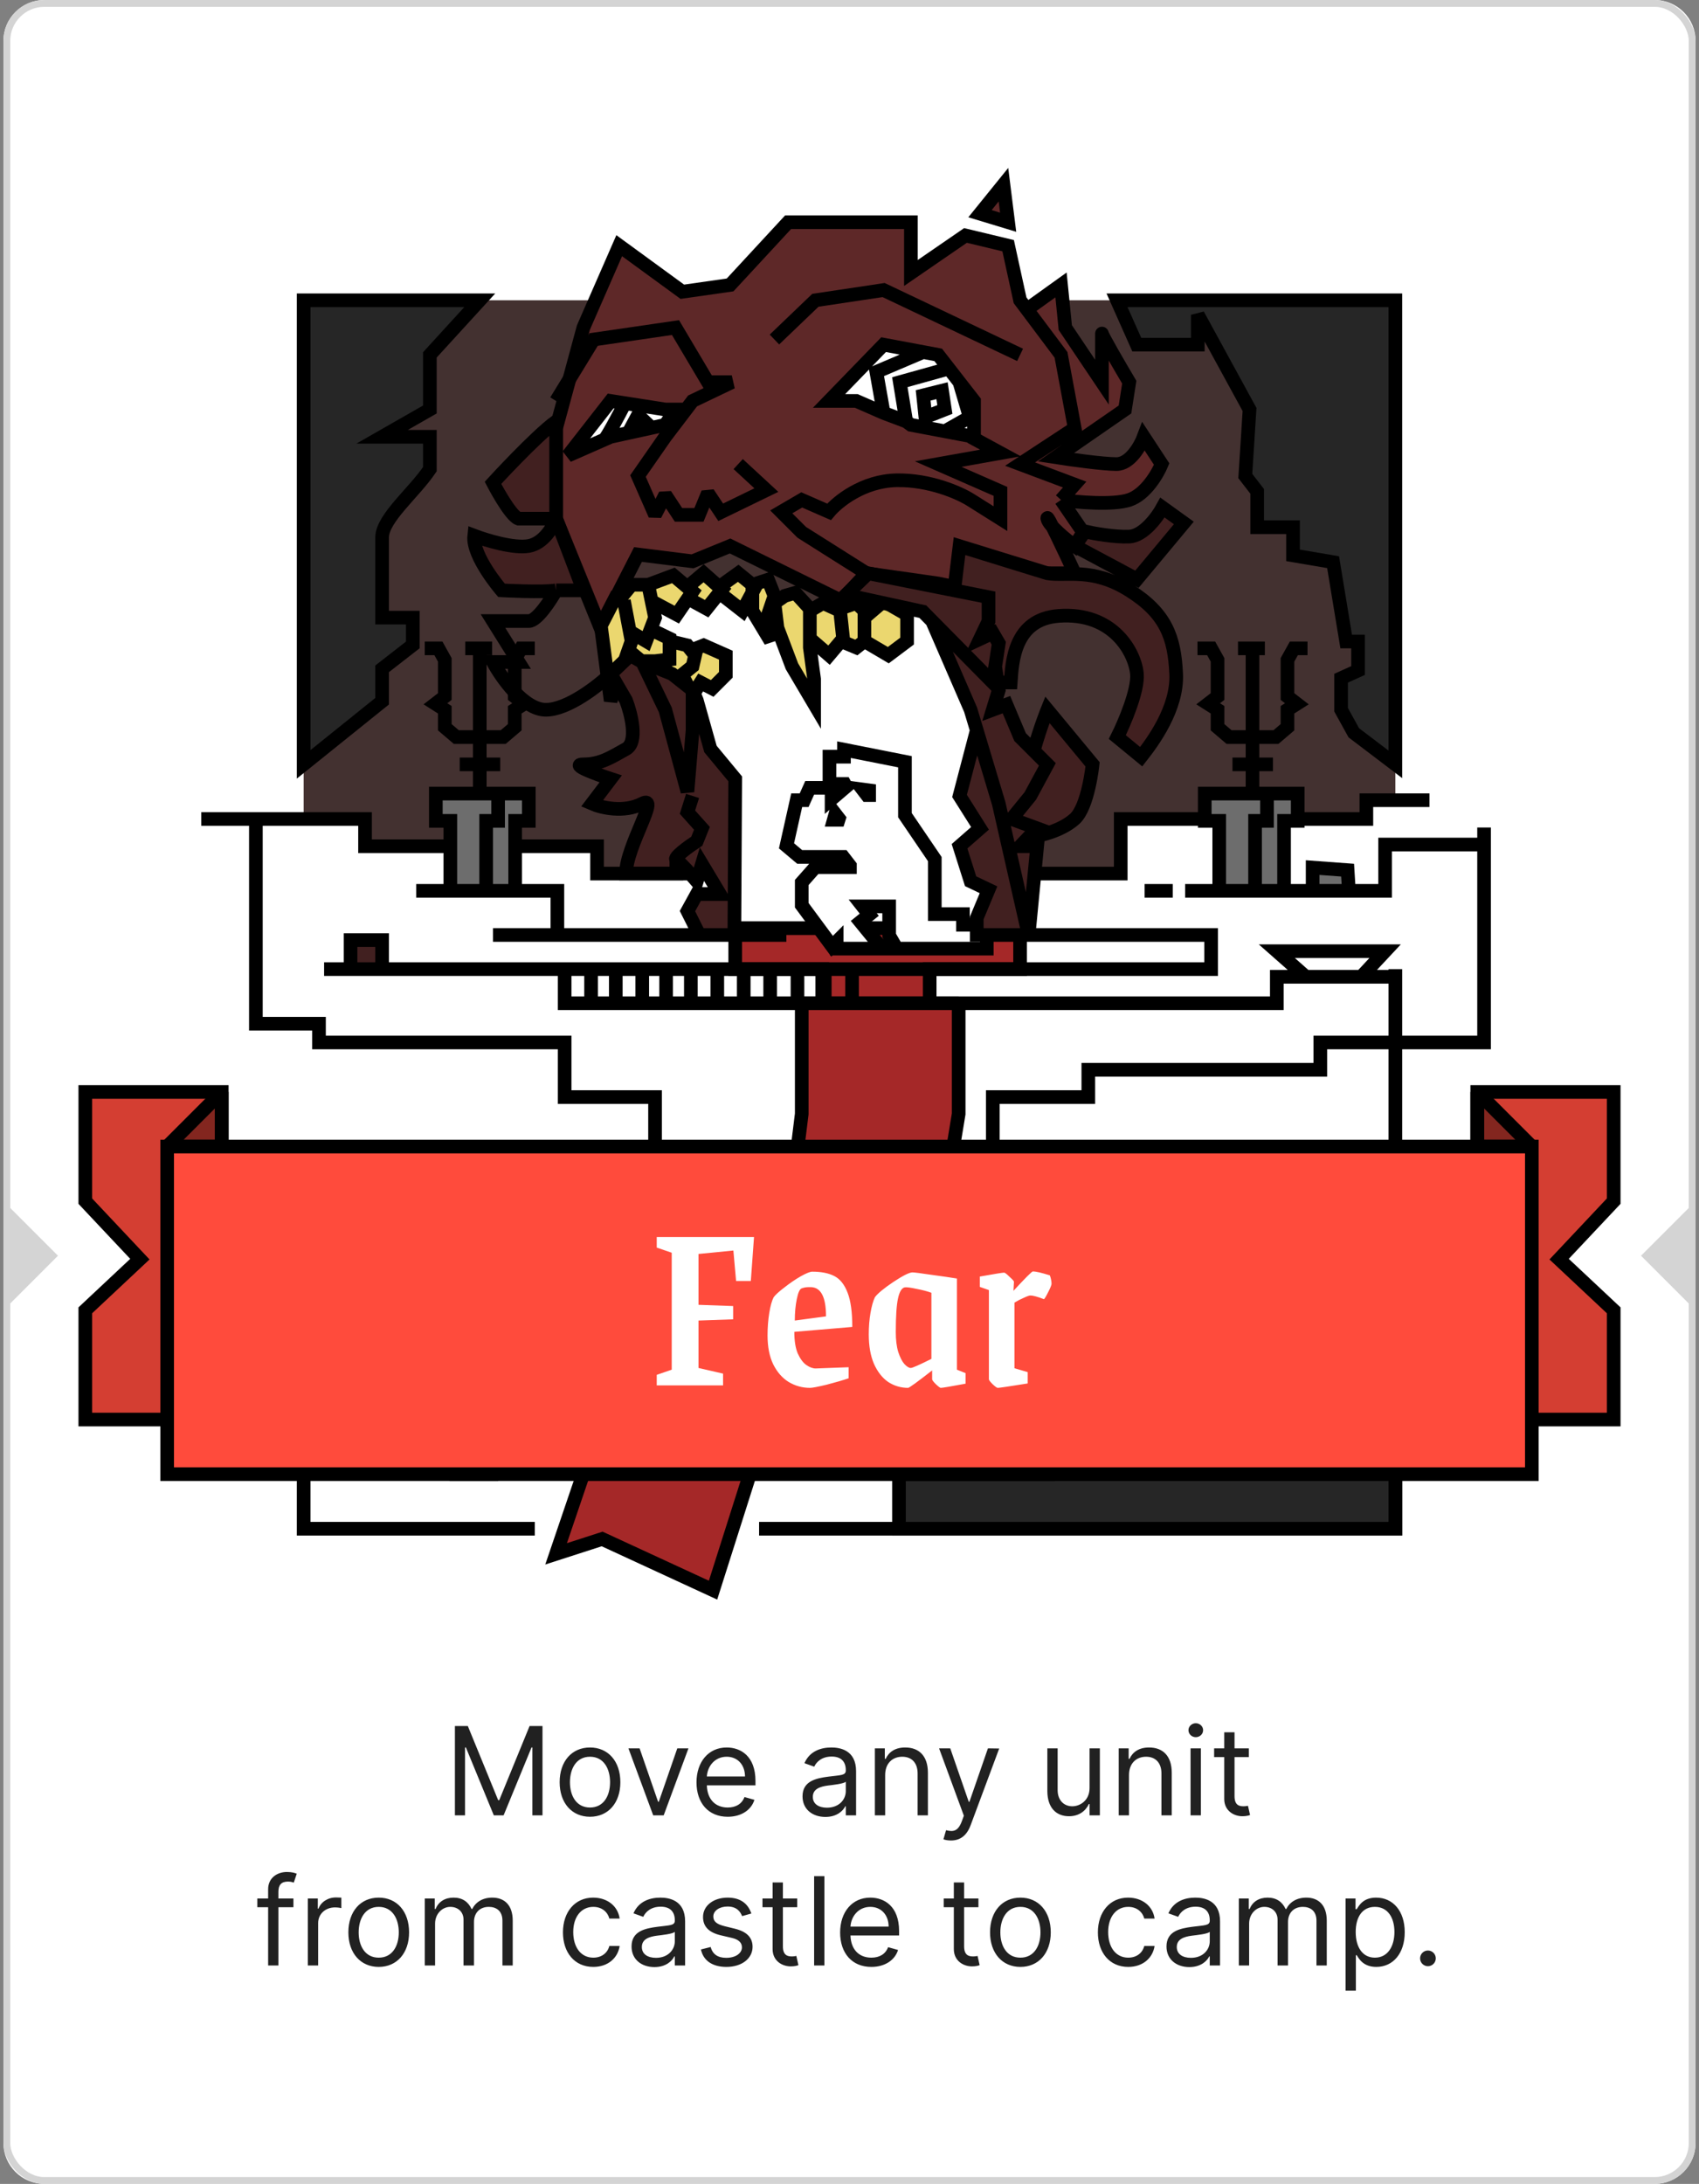 <svg width="249" height="320" viewBox="0 0 249 320" fill="none" xmlns="http://www.w3.org/2000/svg">
<rect x="0" y="0" width="249" height="320" fill="#808080" stroke="none"/>
<g clip-path="url(#clip0_71_151)">
<path d="M0.5 6C0.5 2.686 3.186 0 6.5 0H242.5C245.814 0 248.5 2.686 248.5 6V314C248.5 317.314 245.814 320 242.5 320H6.5C3.186 320 0.5 317.314 0.5 314V6Z" fill="white"/>
<rect x="1" y="0.5" width="247" height="319" rx="5.5" fill="white" stroke="#D4D4D4"/>
<path d="M117.5 163.218V147H120.5V142H107.75V136H149.5V142H136.25V147H140.5V163.218L138.5 175.382L130.25 179.437V193.881V199.71L122.5 201.484L112.5 207.819L104.5 233L88.25 225.5L81.5 227.678L88.25 207.819L96.25 201.484L105.5 199.71V193.881V179.437L111.5 175.382H116L117.5 163.218Z" fill="#A52828"/>
<path d="M140.5 147V163.218L138.5 175.382L130.25 179.437V193.881V199.71L122.5 201.484L112.5 207.819L104.5 233L88.25 225.5L81.5 227.678L88.25 207.819L96.25 201.484L105.5 199.71V193.881V179.437L111.5 175.382H116L117.5 163.218V147H120.5M140.5 147H120.5M140.5 147H136.25V142H149.5V136H107.75V142H120.5V147" stroke="black" stroke-width="2"/>
<path d="M44.5 44H204.5V116.75H200.75V120H164.5V128H151.25L136.125 90.125L121.5 87.375L119 89.125L97.75 86L92.5 92.375L101.125 97.875L104.125 109.625L108 113.375V127.75H88V124.25H53.5V120H44.5V44Z" fill="#433130"/>
<path d="M85.5 48L90.75 36L100 42.75L107 41.75L115.5 32.562H133.5V40L141.5 34.5L147.75 36L149.5 44L150.5 45.333L155.5 41.75L156.125 48L161.5 56V48.875C161.5 49.175 164.167 53.75 165.5 56L164.875 60L154.75 67C156.875 67.333 161.625 68 163.625 68C165.625 68 167.125 65.333 167.625 64L170.25 68C169.667 69.417 167.9 72.45 165.5 73.25C163.1 74.05 157.833 73.583 155.5 73.25L158.75 78L157.5 80C156.635 79.366 155.148 78.173 154.248 77.167C155.134 78.908 156.596 82.032 157.5 84H150.5L141.5 81.25L149.5 88L137.5 85.5L127 84L123.25 88L107 80L101.5 82.25L93.5 81.25L88 92L81.5 76V68V62.75L85.5 48Z" fill="#5E2828"/>
<path d="M147.062 27.062L143.625 31.312L147.75 32.562L147.062 27.062Z" fill="#5E2828"/>
<path d="M127 84L123.25 88L107 80L101.5 82.25L93.5 81.25L88 92L81.5 76V68V62.75L85.5 48L90.75 36L100 42.75L107 41.75L115.5 32.562H133.5V40L141.5 34.5L147.75 36L149.5 44L150.5 45.333M127 84L137.5 85.5L149.5 88L141.5 81.25L150.5 84H157.5C156.083 80.917 153.3 75 153.5 76C153.7 77 156.25 79.083 157.5 80L158.75 78L155.5 73.25M127 84L117.5 78L114.5 75L117.5 73.25L121.5 75C122.75 73.5 126.475 70.475 131.375 70.375C136.275 70.275 140.667 72.25 142.25 73.25L146.625 76V72L137.5 68L146.625 66.375L142.25 64M155.5 73.25L157.5 71L149.5 68L157.5 62.75L155.5 52L150.5 45.333M155.5 73.25C157.833 73.583 163.1 74.05 165.5 73.25C167.9 72.45 169.667 69.417 170.25 68L167.625 64C167.125 65.333 165.625 68 163.625 68C161.625 68 156.875 67.333 154.75 67L164.875 60L165.5 56C164.167 53.75 161.5 49.175 161.5 48.875C161.5 48.575 161.5 53.5 161.5 56L156.125 48L155.5 41.75L150.5 45.333M143.625 31.312L147.062 27.062L147.75 32.562L143.625 31.312Z" stroke="black" stroke-width="2"/>
<path d="M137 126.188V125.88L136.827 125.625L132.625 119.442V112.438V111.616L131.819 111.457L124.882 110.082L123.688 109.845V110.875H122.562H121.562V111.875V113.875V114.875H122.562H123.787L123.813 114.923L124.004 115.267L121.913 117.052L121.875 117.085V116.438V115.438H120.875H119.312H118.665L118.4 116.028L117.852 117.25H117.562H116.761L116.587 118.032L115.399 123.344L115.267 123.937L115.731 124.327L116.918 125.327L117.198 125.562H117.562H123.572L124.562 126.842V127.062H119.938H119.487L119.189 127.4L117.751 129.025L117.5 129.309V129.688V132.312V132.642L117.696 132.907L121.259 137.72L121.949 138.653L122.625 137.977V138V139H123.625H127.188H129.295L127.962 137.368L126.097 135.083L126.629 134.652L127.396 134.031L126.785 133.256L126.436 132.812H130.312V136.812V137.081L130.447 137.314L131.135 138.501L131.423 139H132H143.625H144.625V138V136.5V135.5H143.625H141.125V134.938V133.938H140.125H137V126.188ZM127.056 116.5L126.429 115.683L127.375 115.811V116.5H127.056ZM122.197 120.125L122.435 119.282L122.95 119.947L122.894 120.125H122.197Z" fill="white" stroke="black" stroke-width="2"/>
<path d="M44.5 44V66.125V112L56 102.75V98L60.5 94.5V90.5H56V88V78.75C56 75.95 60.667 72.208 63 68.75V64H56L63 60V52L70.312 44H44.5Z" fill="#262626" stroke="black" stroke-width="2"/>
<path d="M44.5 201.875V224H78.375" stroke="black" stroke-width="2"/>
<path d="M204.5 142V224H111.25" stroke="black" stroke-width="2"/>
<path d="M129.5 50.5L121.5 58.75H125.5L129.5 60.5L132.812 61.75L133.5 62.25L138.476 63.191L142.75 64V58.75L140.611 56L137.5 52L135.292 51.586L129.5 50.5Z" fill="white"/>
<path d="M89.5 58.75L83.25 66.75L88.553 64.417L89.5 64L92.089 63.434L95.48 62.692L97.5 62.25L99 60H97.5L91.59 59.077L89.5 58.75Z" fill="white"/>
<path d="M121.5 58.75L120.782 58.054L119.137 59.75H121.5V58.75ZM129.5 50.5L129.684 49.517L129.156 49.418L128.782 49.804L129.5 50.5ZM137.5 52L138.289 51.386L138.057 51.087L137.684 51.017L137.5 52ZM142.75 58.75H143.75V58.407L143.539 58.136L142.75 58.75ZM142.75 64L142.564 64.983L143.75 65.207V64H142.75ZM133.5 62.25L132.912 63.059L133.093 63.191L133.314 63.233L133.5 62.25ZM125.5 58.75L125.901 57.834L125.709 57.75H125.5V58.75ZM83.25 66.75L82.462 66.134L83.653 67.665L83.25 66.75ZM89.5 58.75L89.654 57.762L89.074 57.671L88.712 58.134L89.5 58.75ZM97.5 60L97.346 60.988L97.422 61H97.5V60ZM99 60L99.832 60.555L100.869 59H99V60ZM97.5 62.25L97.714 63.227L98.108 63.141L98.332 62.805L97.5 62.25ZM89.5 64L89.286 63.023L89.189 63.044L89.097 63.085L89.5 64ZM119.5 44L119.352 43.011L119.037 43.058L118.808 43.278L119.5 44ZM129.5 42.5L129.929 41.597L129.653 41.466L129.352 41.511L129.5 42.5ZM103.75 56L102.89 56.511L103.181 57H103.75V56ZM99 48L99.86 47.489L99.518 46.914L98.856 47.011L99 48ZM87 49.75L86.856 48.761L86.391 48.828L86.147 49.228L87 49.75ZM107.25 56L107.681 56.902L107.25 55V56ZM101.5 58.75L101.069 57.848L100.851 57.952L100.705 58.144L101.5 58.75ZM97.5 64L96.705 63.394L96.692 63.411L96.679 63.429L97.5 64ZM93.5 69.75L92.679 69.179L92.359 69.639L92.585 70.152L93.5 69.75ZM96 75.438L95.085 75.84L96.891 75.892L96 75.438ZM112.312 71.812L112.75 72.712L114.067 72.072L112.991 71.078L112.312 71.812ZM97.5 72.5L98.335 71.949L96.609 72.045L97.5 72.5ZM99.438 75.438L98.603 75.988L98.899 76.438H99.438V75.438ZM103.75 72.25L104.582 71.695L102.825 71.869L103.75 72.25ZM102.438 75.438V76.438H103.107L103.362 75.818L102.438 75.438ZM105.625 75.062L104.793 75.617L105.277 76.343L106.062 75.962L105.625 75.062ZM128.438 54.5L128.046 53.58L127.314 53.891L127.453 54.674L128.438 54.5ZM129.5 60.5L129.099 61.416L129.123 61.426L129.147 61.436L129.5 60.5ZM142.125 61.125L142.618 61.995L143.309 61.604L143.084 60.842L142.125 61.125ZM131.875 56L131.607 55.037L130.744 55.277L130.888 56.161L131.875 56ZM138.476 60L138.843 60.93L139.583 60.638L139.465 59.851L138.476 60ZM138.062 57.25L139.051 57.101L138.888 56.015L137.822 56.279L138.062 57.25ZM135.292 57.938L135.052 56.967L134.208 57.176L134.298 58.041L135.292 57.938ZM135.625 61.125L134.63 61.229L134.767 62.539L135.992 62.055L135.625 61.125ZM93.5 60.812L94.189 60.087L93.24 59.186L92.62 60.339L93.5 60.812ZM88.553 64.417L88.956 65.332L88.956 65.332L88.553 64.417ZM122.218 59.446L130.218 51.196L128.782 49.804L120.782 58.054L122.218 59.446ZM141.75 58.75V64H143.75V58.75H141.75ZM125.5 57.75H121.5V59.75H125.5V57.75ZM84.038 67.366L90.288 59.366L88.712 58.134L82.462 66.134L84.038 67.366ZM97.5 61H99V59H97.5V61ZM98.168 59.445L96.668 61.695L98.332 62.805L99.832 60.555L98.168 59.445ZM114.192 50.472L120.192 44.722L118.808 43.278L112.808 49.028L114.192 50.472ZM119.648 44.989L129.648 43.489L129.352 41.511L119.352 43.011L119.648 44.989ZM129.071 43.403L149.071 52.903L149.929 51.097L129.929 41.597L129.071 43.403ZM104.61 55.489L99.86 47.489L98.14 48.511L102.89 56.511L104.61 55.489ZM98.856 47.011L86.856 48.761L87.144 50.739L99.144 48.989L98.856 47.011ZM86.147 49.228L80.647 58.228L82.353 59.272L87.853 50.272L86.147 49.228ZM103.75 57H107.25V55H103.75V57ZM106.819 55.098L101.069 57.848L101.931 59.652L107.681 56.902L106.819 55.098ZM100.705 58.144L96.705 63.394L98.295 64.606L102.295 59.356L100.705 58.144ZM96.679 63.429L92.679 69.179L94.321 70.321L98.321 64.571L96.679 63.429ZM92.585 70.152L95.085 75.84L96.915 75.035L94.415 69.348L92.585 70.152ZM96.891 75.892L98.391 72.955L96.609 72.045L95.109 74.983L96.891 75.892ZM96.665 73.051L98.603 75.988L100.272 74.887L98.335 71.949L96.665 73.051ZM99.438 76.438H102.438V74.438H99.438V76.438ZM103.362 75.818L104.675 72.631L102.825 71.869L101.513 75.057L103.362 75.818ZM102.918 72.805L104.793 75.617L106.457 74.508L104.582 71.695L102.918 72.805ZM106.062 75.962L112.75 72.712L111.875 70.913L105.188 74.163L106.062 75.962ZM112.991 71.078L108.866 67.266L107.509 68.734L111.634 72.547L112.991 71.078ZM129.316 51.483L135.108 52.569L135.477 50.603L129.684 49.517L129.316 51.483ZM135.108 52.569L137.316 52.983L137.684 51.017L135.477 50.603L135.108 52.569ZM134.901 50.666L128.046 53.58L128.829 55.42L135.684 52.506L134.901 50.666ZM129.901 59.584L125.901 57.834L125.099 59.666L129.099 61.416L129.901 59.584ZM127.453 54.674L128.515 60.674L130.485 60.326L129.422 54.326L127.453 54.674ZM136.711 52.614L139.822 56.614L141.4 55.386L138.289 51.386L136.711 52.614ZM139.822 56.614L141.961 59.364L143.539 58.136L141.4 55.386L139.822 56.614ZM139.652 56.283L141.166 61.408L143.084 60.842L141.57 55.717L139.652 56.283ZM142.936 63.017L138.662 62.209L138.29 64.174L142.564 64.983L142.936 63.017ZM138.662 62.209L133.686 61.267L133.314 63.233L138.29 64.174L138.662 62.209ZM141.632 60.255L137.983 62.321L138.968 64.061L142.618 61.995L141.632 60.255ZM138.787 53.037L131.607 55.037L132.143 56.963L139.324 54.963L138.787 53.037ZM134.088 61.441L133.401 60.941L132.224 62.559L132.912 63.059L134.088 61.441ZM133.166 60.814L129.853 59.564L129.147 61.436L132.459 62.686L133.166 60.814ZM130.888 56.161L131.826 61.911L133.799 61.589L132.862 55.839L130.888 56.161ZM139.465 59.851L139.051 57.101L137.074 57.399L137.487 60.149L139.465 59.851ZM137.822 56.279L135.052 56.967L135.533 58.908L138.303 58.221L137.822 56.279ZM134.298 58.041L134.63 61.229L136.62 61.021L136.287 57.834L134.298 58.041ZM135.992 62.055L138.843 60.93L138.109 59.07L135.258 60.195L135.992 62.055ZM91.875 62.457L89.286 63.023L89.714 64.977L92.303 64.411L91.875 62.457ZM92.969 63.908L94.38 61.286L92.62 60.339L91.209 62.96L92.969 63.908ZM97.286 61.273L95.266 61.715L95.693 63.669L97.714 63.227L97.286 61.273ZM95.266 61.715L91.875 62.457L92.303 64.411L95.693 63.669L95.266 61.715ZM92.811 61.538L94.791 63.417L96.168 61.967L94.189 60.087L92.811 61.538ZM89.097 63.085L88.15 63.501L88.956 65.332L89.903 64.915L89.097 63.085ZM88.15 63.501L82.847 65.835L83.653 67.665L88.956 65.332L88.15 63.501ZM89.346 59.738L91.435 60.065L91.744 58.089L89.654 57.762L89.346 59.738ZM91.435 60.065L97.346 60.988L97.654 59.012L91.744 58.089L91.435 60.065ZM88.956 65.332C89.187 65.23 89.335 65.061 89.367 65.026C89.431 64.955 89.491 64.878 89.541 64.808C89.644 64.667 89.76 64.488 89.879 64.294C90.121 63.903 90.416 63.385 90.724 62.829C91.342 61.714 92.032 60.402 92.479 59.534L90.701 58.619C90.259 59.476 89.579 60.769 88.975 61.86C88.672 62.407 88.393 62.893 88.177 63.245C88.067 63.423 87.982 63.552 87.924 63.633C87.893 63.674 87.882 63.687 87.886 63.682C87.889 63.679 87.906 63.66 87.935 63.635C87.957 63.617 88.032 63.553 88.15 63.501L88.956 65.332Z" fill="black"/>
<path d="M88.062 91.688L90.125 87.688L90.781 87.844L92.562 85.688H95L98.688 84.312L100.723 86.032L103.125 84L105.424 86.032C105.735 85.756 107.396 84.562 108.188 84L110.264 85.688L112.562 84.938L113.5 87.312L113.031 88.688L113.5 88.36L115 87.312L116.562 86.861L118.688 89.188V89.5L120.625 88.36L122.72 89.315L125.5 88.36L126.688 89.5V90.5L129.5 88.094L132.938 90.062V93.938L130.188 96L126.688 93.938L125.5 94.875L123.245 93.938L121.5 96L118.688 93.562V94.875L119.312 99.5V103.125L116.062 97.625L113.938 92L113.5 88.36L113.031 88.688L112.562 90.062L112.938 93.938L110.264 89.5V86.815L108.812 89.5L105.424 86.861L103.562 89.188L100.815 87.688L99.188 90.062L95.5 88.094L96 90.5L95.344 92.219L98.125 93.562V93.938L100.723 94.562L101.299 95.281L103.125 94.562L106.375 96V98.875L104.375 100.875L102.688 100L101.5 101.875L99.958 98.875L99.188 99.5L96 96.875H94L92.086 95.299L89.5 102.688L88.062 91.688Z" fill="#EBD76F"/>
<path d="M91.438 88L92.562 93.938L92.086 95.299M91.438 88L90.781 87.844M91.438 88L92.294 92.519L94.688 93.938L95.344 92.219M90.781 87.844L90.125 87.688L88.062 91.688L89.5 102.688L92.086 95.299M90.781 87.844L92.562 85.688H95M95 85.688L98.688 84.312L100.723 86.032M95 85.688L95.5 88.094M95.5 88.094L96 90.5L95.344 92.219M95.5 88.094L99.188 90.062L100.815 87.688M100.723 86.032L101.5 86.688L100.815 87.688M100.723 86.032L103.125 84L105.424 86.032M100.815 87.688L103.562 89.188L105.424 86.861M105.424 86.032L105.812 86.375L105.424 86.861M105.424 86.032C105.735 85.756 107.396 84.562 108.188 84L110.264 85.688M105.424 86.861L108.812 89.5L110.688 86.032L110.264 85.688M110.264 85.688L112.562 84.938L113.5 87.312L113.031 88.688M110.264 85.688V89.5L112.938 93.938L112.562 90.062L113.031 88.688M113.031 88.688L113.5 88.36M113.5 88.36L115 87.312L116.562 86.861L118.688 89.188V89.5M113.5 88.36L113.938 92L116.062 97.625L119.312 103.125V99.5L118.688 94.875V93.562M118.688 89.5L120.625 88.36L122.72 89.315M118.688 89.5V93.562M118.688 93.562L121.5 96L123.245 93.938M122.72 89.315L123.125 89.5L123.562 93.562L123.245 93.938M122.72 89.315L125.5 88.36L126.688 89.5V90.5M126.688 93.938L125.5 94.875L123.245 93.938M126.688 93.938V90.5M126.688 93.938L130.188 96L132.938 93.938V90.062L129.5 88.094L126.688 90.5M95.344 92.219L98.125 93.562V93.938M96 96.875L98.125 96.625V93.938M96 96.875H94L92.086 95.299M96 96.875L99.188 99.5L99.958 98.875M98.125 93.938L100.723 94.562L101.299 95.281M101.299 95.281L101.875 96L101.5 97.625L99.958 98.875M101.299 95.281L103.125 94.562L106.375 96V98.875L104.375 100.875L102.688 100L101.5 101.875L99.958 98.875" stroke="black" stroke-width="2"/>
<path d="M135.25 89.625L125.5 87.5H123.625L127.25 84L139.839 86.5L140.625 80.021L153.5 84C156.292 84.458 160.125 83.125 165.5 86.5C170.875 89.875 172.135 93.385 172.375 98.75C172.601 103.796 168.917 108.75 167.25 110.875L163.75 108C164.792 105.917 166.825 101.15 166.625 98.75C166.375 95.75 163.25 89.625 155.125 90.25C148.625 90.75 148.333 96.958 148.125 100H146.203L146.375 101.125L145.5 104L147.5 103.25L149.5 108L151.5 110C152.417 106.667 153.5 104 153.5 104L160.125 112C160.125 112 159.5 118.2 157.5 120C155.5 121.8 152.167 122.542 150.75 122.688L149.5 124H152L150.75 137H177.5V142H56H51.375V137.75H56V142H177.5V137H150.75H143.15V134.5L144.875 130.375L142.25 129.125L140.625 124L143.625 121.375L140.625 116.625L143.15 107L142.25 104L136.608 91L135.25 89.625Z" fill="#412020"/>
<path d="M98.5 98.75L101.5 101.125L102.125 102.625L104.125 109.75L107.75 114.125L107.625 137H102.5L100.75 133.5L102.125 131H105.5L102.875 126.625L102.125 129.125C101.333 128.208 99.625 126.3 99.125 126V128H91.75C91.75 124 96.825 116.35 94.125 117.75C91.425 119.15 88.083 118.333 86.75 117.75L89.5 114.125C87.333 113.417 83.5 112 85.5 112C88 112 89.5 111 91.75 109.75C93.55 108.75 92.5 104.583 91.75 102.625L89.5 98.75C87.667 100.5 83.2 104 80 104C76.8 104 73.5 99.333 72.25 97H76L72.25 91H77.5C78.7 91 80.667 88 81.5 86.5C79.667 86.833 73.5 86.5 73.5 86.5C73.5 86.5 69.167 81.5 69.5 78.5C71.25 79.167 75.3 80.4 77.5 80C79.7 79.6 81.083 77.167 81.5 76H76C74.75 75.583 72.25 70.75 72.25 70.75C72.25 70.75 78.417 64 81.5 61.75V76L85.5 86.5H81.5C80.667 88 78.7 91 77.5 91H72.25L76 97H72.25C73.5 99.333 76.8 104 80 104C83.2 104 87.667 100.5 89.5 98.75L92.375 96L94.125 97L98.5 98.75Z" fill="#412020"/>
<path d="M166.625 84.875L157.5 80L159 77.875C160.292 78.167 163.4 78.725 165.5 78.625C167.6 78.525 169.625 75.75 170.375 74.375L173.5 76.625L166.625 84.875Z" fill="#412020"/>
<path d="M136.608 91L135.25 89.625L125.5 87.5H123.625L127.25 84L139.839 86.5M136.608 91L145.5 100L145.85 97.697M136.608 91L142.25 104L143.15 107M145.85 97.697L146.375 94.25L145.5 92.75L143.625 93.625L144.875 91V87.5L139.839 86.5M145.85 97.697L146.203 100M94.125 97L97.5 104L100.75 116L101.5 107V101.125M94.125 97L98.5 98.75L101.5 101.125M94.125 97L92.375 96L89.5 98.75M101.5 101.125L102.125 102.625L104.125 109.75L107.75 114.125L107.625 137H115.25H102.5M72.25 137H102.5M101.5 116.625L100.75 119L102.875 121.375L102.125 123.25C100.917 124.042 98.625 125.7 99.125 126M99.125 126C99.625 126.3 101.333 128.208 102.125 129.125L102.875 126.625L105.5 131H102.125L100.75 133.5L102.5 137M99.125 126V128H91.75C91.75 124 96.825 116.35 94.125 117.75C91.425 119.15 88.083 118.333 86.75 117.75L89.5 114.125C87.333 113.417 83.5 112 85.5 112C88 112 89.5 111 91.75 109.75C93.55 108.75 92.5 104.583 91.75 102.625L89.5 98.75M143.15 107L146.375 117.75L150.75 137L152 124H149.5L150.75 122.688M143.15 107L140.625 116.625L143.625 121.375L140.625 124L142.25 129.125L144.875 130.375L143.15 134.5V137H177.5V142H56M47.5 142H51.375M81.5 76H76C74.75 75.583 72.25 70.75 72.25 70.75C72.25 70.75 78.417 64 81.5 61.75V76ZM81.5 76C81.083 77.167 79.7 79.6 77.5 80C75.3 80.4 71.25 79.167 69.5 78.5C69.167 81.5 73.5 86.5 73.5 86.5C73.5 86.5 79.667 86.833 81.5 86.5M81.5 76L85.5 86.5H81.5M81.5 86.5C80.667 88 78.7 91 77.5 91C76.3 91 73.5 91 72.25 91L76 97H72.25C73.5 99.333 76.8 104 80 104C83.2 104 87.667 100.5 89.5 98.75M150.75 122.688L152 121.375L148.25 120L151 116.625L153.5 112L151.5 110M150.75 122.688C152.167 122.542 155.5 121.8 157.5 120C159.5 118.2 160.125 112 160.125 112L153.5 104C153.5 104 152.417 106.667 151.5 110M151.5 110L149.5 108L147.5 103.25L145.5 104L146.375 101.125L146.203 100M139.839 86.5L140.625 80.021L153.5 84C156.292 84.458 160.125 83.125 165.5 86.5C170.875 89.875 172.135 93.385 172.375 98.75C172.601 103.796 168.917 108.75 167.25 110.875L163.75 108C164.792 105.917 166.825 101.15 166.625 98.75C166.375 95.75 163.25 89.625 155.125 90.25C148.625 90.75 148.333 96.958 148.125 100H146.203M51.375 142V137.75H56V142M51.375 142H56M157.5 80L166.625 84.875L173.5 76.625L170.375 74.375C169.625 75.75 167.6 78.525 165.5 78.625C163.4 78.725 160.292 78.167 159 77.875L157.5 80Z" stroke="black" stroke-width="2"/>
<path d="M204.625 143.125H199.5M82.75 142V147H187.125V143.125H191.375M86.625 147V142M90.25 147V142M94.125 147V142M97.625 147V142M101.25 147V142M105.125 147V142M109 147V142M112.875 147V142M116.875 147V142M120.875 147V142M124.875 147V142M191.375 143.125L187.125 139.375H203L199.5 143.125M191.375 143.125H199.5" stroke="black" stroke-width="2"/>
<path d="M178.688 130.531V120.281H176.562V116.281H185.688H190.188V120.281H188.188V130.531H192.375V127.125L197.5 127.5L197.688 130.531H192.375H188.188H183.938H178.688Z" fill="#6D6D6D"/>
<path d="M178.688 130.531V120.281H176.562V116.281H185.688M185.688 116.281V120.281H183.938V130.531M185.688 116.281H190.188V120.281H188.188V130.531M183.938 130.531H173.688M183.938 130.531H188.188M188.188 130.531H192.375M217.5 123.75H203V130.531H197.688M192.375 130.531V127.125L197.5 127.5L197.688 130.531M192.375 130.531H197.688M171.875 130.531H167.75" stroke="black" stroke-width="2"/>
<path d="M66 130.531V120.281H63.875V116.281H73H77.5V120.281H75.5V130.531H71.25H66.125H66Z" fill="#6D6D6D"/>
<path d="M66 130.531V120.281H63.875V116.281H73M73 116.281V120.281H71.25V130.531M73 116.281H77.5V120.281H75.5V130.531M61 130.531H66.125H71.25M75.5 130.531H81.688V136.875M75.5 130.531H71.25" stroke="black" stroke-width="2"/>
<path d="M29.5 120H53.5V124H65.5M76 124H87.5V128H101.5M151 128H164.25V120H176M190.438 120H200.25V117.25H209.5" stroke="black" stroke-width="2"/>
<path d="M217.5 121.25V152.75H193.5V156.75H181.5H159.5V160.75H145.5V204H141.5V223.75M37.5 120V150H46.75V152.75H71H82.75V160.75H96V201.25" stroke="black" stroke-width="2"/>
<path d="M184.033 208H204.5V224H131.75V216H153.622V212H173.3H184.033V208Z" fill="#262626"/>
<path d="M73 216H66.899V208H56.389H52.774V205.25H44.5M204.5 208H184.033V212H173.3H153.622V216H131.75V224H204.5V208Z" stroke="black" stroke-width="2"/>
<path d="M183.562 108H180.125L178.438 106.562V104L177.062 103.125L178.438 102.062V96.688L177.5 95H175.5" stroke="black" stroke-width="2"/>
<path d="M183.562 108H187L188.688 106.562V104L190.062 103.125L188.688 102.062V96.688L189.625 95H191.625" stroke="black" stroke-width="2"/>
<path d="M183.562 116.375V103.062V95H185.375H181.438" stroke="black" stroke-width="2"/>
<path d="M180.625 112H186.562" stroke="black" stroke-width="2"/>
<path d="M70.312 108H66.875L65.188 106.562V104L63.812 103.125L65.188 102.062V96.688L64.25 95H62.25" stroke="black" stroke-width="2"/>
<path d="M70.312 108H73.75L75.438 106.562V104L76.812 103.125L75.438 102.062V96.688L76.375 95H78.375" stroke="black" stroke-width="2"/>
<path d="M70.312 116.375V103.062V95H72.125H68.188" stroke="black" stroke-width="2"/>
<path d="M67.375 112H73.312" stroke="black" stroke-width="2"/>
<path d="M175.548 46.125V50.5H166.602L163.709 44H204.499V112L198.411 107.375L196.547 104V99.375L199.032 98.25V94H197.293L195.374 82.375L189.5 81.375V77.25H184.246V72L182.507 69.75L183.128 60L175.548 46.125Z" fill="#262626" stroke="black" stroke-width="2"/>
<path d="M66.671 252.909V266H68.154V256.054H68.282L72.373 266H73.805L77.896 256.054H78.023V266H79.506V252.909H77.614L73.165 263.776H73.012L68.563 252.909H66.671ZM86.469 266.205C89.128 266.205 90.918 264.185 90.918 261.142C90.918 258.074 89.128 256.054 86.469 256.054C83.81 256.054 82.02 258.074 82.02 261.142C82.02 264.185 83.81 266.205 86.469 266.205ZM86.469 264.849C84.449 264.849 83.529 263.111 83.529 261.142C83.529 259.173 84.449 257.409 86.469 257.409C88.489 257.409 89.409 259.173 89.409 261.142C89.409 263.111 88.489 264.849 86.469 264.849ZM100.897 256.182H99.261L96.551 264.006H96.448L93.738 256.182H92.102L95.733 266H97.267L100.897 256.182ZM106.653 266.205C108.648 266.205 110.105 265.207 110.565 263.724L109.108 263.315C108.724 264.338 107.836 264.849 106.653 264.849C104.883 264.849 103.662 263.705 103.592 261.602H110.719V260.963C110.719 257.307 108.545 256.054 106.5 256.054C103.841 256.054 102.077 258.151 102.077 261.168C102.077 264.185 103.815 266.205 106.653 266.205ZM103.592 260.298C103.694 258.771 104.774 257.409 106.5 257.409C108.136 257.409 109.185 258.636 109.185 260.298H103.592ZM120.965 266.23C122.678 266.23 123.573 265.31 123.88 264.67H123.957V266H125.465V259.531C125.465 256.412 123.087 256.054 121.835 256.054C120.352 256.054 118.664 256.565 117.897 258.355L119.329 258.866C119.661 258.151 120.447 257.384 121.886 257.384C123.273 257.384 123.957 258.119 123.957 259.378V259.429C123.957 260.158 123.215 260.094 121.425 260.324C119.604 260.56 117.616 260.963 117.616 263.213C117.616 265.131 119.099 266.23 120.965 266.23ZM121.195 264.875C119.994 264.875 119.124 264.338 119.124 263.29C119.124 262.139 120.173 261.781 121.349 261.628C121.988 261.551 123.701 261.372 123.957 261.065V262.446C123.957 263.673 122.985 264.875 121.195 264.875ZM129.727 260.094C129.727 258.381 130.788 257.409 132.233 257.409C133.633 257.409 134.483 258.323 134.483 259.864V266H135.991V259.761C135.991 257.256 134.655 256.054 132.667 256.054C131.184 256.054 130.264 256.719 129.804 257.716H129.676V256.182H128.219V266H129.727V260.094ZM139.368 269.682C140.729 269.682 141.688 268.96 142.257 267.432L146.438 256.207L144.788 256.182L142.078 264.006H141.976L139.266 256.182H137.629L141.26 266.051L140.979 266.818C140.429 268.314 139.751 268.455 138.652 268.173L138.268 269.503C138.422 269.58 138.857 269.682 139.368 269.682ZM159.683 261.986C159.683 263.827 158.277 264.67 157.152 264.67C155.899 264.67 155.004 263.75 155.004 262.318V256.182H153.496V262.42C153.496 264.926 154.825 266.128 156.666 266.128C158.149 266.128 159.121 265.335 159.581 264.338H159.683V266H161.192V256.182H159.683V261.986ZM165.463 260.094C165.463 258.381 166.525 257.409 167.969 257.409C169.369 257.409 170.219 258.323 170.219 259.864V266H171.728V259.761C171.728 257.256 170.392 256.054 168.404 256.054C166.921 256.054 166 256.719 165.54 257.716H165.412V256.182H163.955V266H165.463V260.094ZM174.484 266H175.993V256.182H174.484V266ZM175.251 254.545C175.839 254.545 176.325 254.085 176.325 253.523C176.325 252.96 175.839 252.5 175.251 252.5C174.663 252.5 174.177 252.96 174.177 253.523C174.177 254.085 174.663 254.545 175.251 254.545ZM183.026 256.182H180.929V253.83H179.42V256.182H177.938V257.46H179.42V263.597C179.42 265.31 180.801 266.128 182.08 266.128C182.642 266.128 183 266.026 183.205 265.949L182.898 264.594C182.77 264.619 182.565 264.67 182.233 264.67C181.568 264.67 180.929 264.466 180.929 263.188V257.46H183.026V256.182ZM43.004 278.182H40.805V277.185C40.805 276.213 41.214 275.702 42.211 275.702C42.646 275.702 42.901 275.804 43.055 275.855L43.49 274.551C43.26 274.449 42.799 274.295 42.058 274.295C40.651 274.295 39.296 275.139 39.296 276.827V278.182H37.711V279.46H39.296V288H40.805V279.46H43.004V278.182ZM45.118 288H46.627V281.787C46.627 280.457 47.675 279.486 49.107 279.486C49.509 279.486 49.925 279.562 50.027 279.588V278.054C49.855 278.041 49.458 278.028 49.234 278.028C48.058 278.028 47.036 278.693 46.678 279.665H46.575V278.182H45.118V288ZM55.505 288.205C58.164 288.205 59.954 286.185 59.954 283.142C59.954 280.074 58.164 278.054 55.505 278.054C52.846 278.054 51.056 280.074 51.056 283.142C51.056 286.185 52.846 288.205 55.505 288.205ZM55.505 286.849C53.485 286.849 52.565 285.111 52.565 283.142C52.565 281.173 53.485 279.409 55.505 279.409C57.525 279.409 58.445 281.173 58.445 283.142C58.445 285.111 57.525 286.849 55.505 286.849ZM62.257 288H63.765V281.864C63.765 280.425 64.814 279.409 65.99 279.409C67.134 279.409 67.933 280.157 67.933 281.276V288H69.467V281.608C69.467 280.342 70.26 279.409 71.64 279.409C72.714 279.409 73.635 279.978 73.635 281.429V288H75.143V281.429C75.143 279.121 73.903 278.054 72.151 278.054C70.745 278.054 69.716 278.7 69.211 279.716H69.109C68.623 278.668 67.767 278.054 66.475 278.054C65.197 278.054 64.251 278.668 63.842 279.716H63.714V278.182H62.257V288ZM86.952 288.205C89.126 288.205 90.557 286.875 90.813 285.136H89.305C89.023 286.21 88.129 286.849 86.952 286.849C85.163 286.849 84.012 285.366 84.012 283.091C84.012 280.866 85.188 279.409 86.952 279.409C88.282 279.409 89.075 280.227 89.305 281.122H90.813C90.557 279.281 88.998 278.054 86.927 278.054C84.268 278.054 82.504 280.151 82.504 283.142C82.504 286.082 84.191 288.205 86.952 288.205ZM95.908 288.23C97.621 288.23 98.516 287.31 98.822 286.67H98.899V288H100.408V281.531C100.408 278.412 98.03 278.054 96.777 278.054C95.294 278.054 93.606 278.565 92.839 280.355L94.271 280.866C94.604 280.151 95.39 279.384 96.828 279.384C98.215 279.384 98.899 280.119 98.899 281.378V281.429C98.899 282.158 98.158 282.094 96.368 282.324C94.546 282.56 92.558 282.963 92.558 285.213C92.558 287.131 94.041 288.23 95.908 288.23ZM96.138 286.875C94.936 286.875 94.067 286.338 94.067 285.29C94.067 284.139 95.115 283.781 96.291 283.628C96.93 283.551 98.643 283.372 98.899 283.065V284.446C98.899 285.673 97.927 286.875 96.138 286.875ZM110.116 280.381C109.642 278.987 108.581 278.054 106.638 278.054C104.567 278.054 103.033 279.23 103.033 280.892C103.033 282.247 103.839 283.155 105.641 283.577L107.277 283.96C108.268 284.19 108.735 284.663 108.735 285.341C108.735 286.185 107.84 286.875 106.434 286.875C105.2 286.875 104.427 286.344 104.158 285.29L102.726 285.648C103.078 287.316 104.452 288.205 106.459 288.205C108.741 288.205 110.294 286.958 110.294 285.264C110.294 283.896 109.438 283.033 107.687 282.605L106.229 282.247C105.066 281.96 104.542 281.57 104.542 280.815C104.542 279.972 105.437 279.358 106.638 279.358C107.955 279.358 108.498 280.087 108.76 280.764L110.116 280.381ZM116.835 278.182H114.739V275.83H113.23V278.182H111.747V279.46H113.23V285.597C113.23 287.31 114.611 288.128 115.889 288.128C116.452 288.128 116.81 288.026 117.014 287.949L116.707 286.594C116.579 286.619 116.375 286.67 116.043 286.67C115.378 286.67 114.739 286.466 114.739 285.188V279.46H116.835V278.182ZM120.824 274.909H119.315V288H120.824V274.909ZM127.703 288.205C129.698 288.205 131.155 287.207 131.615 285.724L130.158 285.315C129.774 286.338 128.886 286.849 127.703 286.849C125.933 286.849 124.712 285.705 124.641 283.602H131.769V282.963C131.769 279.307 129.595 278.054 127.55 278.054C124.891 278.054 123.127 280.151 123.127 283.168C123.127 286.185 124.865 288.205 127.703 288.205ZM124.641 282.298C124.744 280.771 125.824 279.409 127.55 279.409C129.186 279.409 130.234 280.636 130.234 282.298H124.641ZM143.396 278.182H141.299V275.83H139.791V278.182H138.308V279.46H139.791V285.597C139.791 287.31 141.171 288.128 142.45 288.128C143.012 288.128 143.37 288.026 143.575 287.949L143.268 286.594C143.14 286.619 142.935 286.67 142.603 286.67C141.938 286.67 141.299 286.466 141.299 285.188V279.46H143.396V278.182ZM149.548 288.205C152.207 288.205 153.997 286.185 153.997 283.142C153.997 280.074 152.207 278.054 149.548 278.054C146.889 278.054 145.099 280.074 145.099 283.142C145.099 286.185 146.889 288.205 149.548 288.205ZM149.548 286.849C147.528 286.849 146.608 285.111 146.608 283.142C146.608 281.173 147.528 279.409 149.548 279.409C151.568 279.409 152.488 281.173 152.488 283.142C152.488 285.111 151.568 286.849 149.548 286.849ZM165.351 288.205C167.524 288.205 168.956 286.875 169.212 285.136H167.703C167.422 286.21 166.527 286.849 165.351 286.849C163.561 286.849 162.41 285.366 162.41 283.091C162.41 280.866 163.587 279.409 165.351 279.409C166.68 279.409 167.473 280.227 167.703 281.122H169.212C168.956 279.281 167.396 278.054 165.325 278.054C162.666 278.054 160.902 280.151 160.902 283.142C160.902 286.082 162.589 288.205 165.351 288.205ZM174.306 288.23C176.019 288.23 176.914 287.31 177.221 286.67H177.297V288H178.806V281.531C178.806 278.412 176.428 278.054 175.175 278.054C173.692 278.054 172.005 278.565 171.238 280.355L172.67 280.866C173.002 280.151 173.788 279.384 175.226 279.384C176.614 279.384 177.297 280.119 177.297 281.378V281.429C177.297 282.158 176.556 282.094 174.766 282.324C172.945 282.56 170.957 282.963 170.957 285.213C170.957 287.131 172.44 288.23 174.306 288.23ZM174.536 286.875C173.334 286.875 172.465 286.338 172.465 285.29C172.465 284.139 173.513 283.781 174.69 283.628C175.329 283.551 177.042 283.372 177.297 283.065V284.446C177.297 285.673 176.326 286.875 174.536 286.875ZM181.559 288H183.068V281.864C183.068 280.425 184.116 279.409 185.292 279.409C186.437 279.409 187.236 280.157 187.236 281.276V288H188.77V281.608C188.77 280.342 189.562 279.409 190.943 279.409C192.017 279.409 192.937 279.978 192.937 281.429V288H194.446V281.429C194.446 279.121 193.206 278.054 191.454 278.054C190.048 278.054 189.019 278.7 188.514 279.716H188.412C187.926 278.668 187.069 278.054 185.778 278.054C184.5 278.054 183.554 278.668 183.145 279.716H183.017V278.182H181.559V288ZM197.204 291.682H198.712V286.491H198.84C199.173 287.028 199.812 288.205 201.704 288.205C204.158 288.205 205.872 286.236 205.872 283.116C205.872 280.023 204.158 278.054 201.678 278.054C199.761 278.054 199.173 279.23 198.84 279.741H198.661V278.182H197.204V291.682ZM198.687 283.091C198.687 280.892 199.658 279.409 201.499 279.409C203.417 279.409 204.363 281.02 204.363 283.091C204.363 285.188 203.391 286.849 201.499 286.849C199.684 286.849 198.687 285.315 198.687 283.091ZM209.272 288.102C209.905 288.102 210.423 287.585 210.423 286.952C210.423 286.319 209.905 285.801 209.272 285.801C208.639 285.801 208.122 286.319 208.122 286.952C208.122 287.585 208.639 288.102 209.272 288.102Z" fill="black" fill-opacity="0.87"/>
<path d="M216.5 160H236.5V176L228.5 184.5L236.5 192V208H226.5H216.5V160Z" fill="#FF4B3C" stroke="black" stroke-width="2"/>
<path d="M216.5 160H236.5V176L228.5 184.5L236.5 192V208H226.5H216.5V160Z" fill="black" fill-opacity="0.17"/>
<path d="M224.5 168L216.5 160V168H224.5Z" fill="black" fill-opacity="0.38" stroke="black" stroke-width="2" stroke-linejoin="bevel"/>
<path d="M248.5 176L240.5 184L248.5 192V176Z" fill="#D4D4D4"/>
<path d="M32.5 160H12.5V176L20.5 184.5L12.5 192V208H22.5H32.5V160Z" fill="#FF4B3C" stroke="black" stroke-width="2"/>
<path d="M32.5 160H12.5V176L20.5 184.5L12.5 192V208H22.5H32.5V160Z" fill="black" fill-opacity="0.17"/>
<path d="M24.5 168L32.5 160V168H24.5Z" fill="black" fill-opacity="0.38" stroke="black" stroke-width="2" stroke-linejoin="bevel"/>
<path d="M0.5 176L8.5 184L0.5 192V176Z" fill="#D4D4D4"/>
<path d="M224.5 168H24.5V216H224.5V168Z" fill="#FF4B3C" stroke="black" stroke-width="2"/>
<path d="M96.25 201.452L98.446 200.696V183.56L96.25 182.804V181.256H110.506L110.038 187.7H107.878L107.482 183.236L102.37 183.74V191.192L107.446 191.372V193.316L102.37 193.496V200.444L105.97 201.272V203H96.25V201.452ZM118.717 203.36C117.589 203.36 116.545 203.072 115.585 202.496C114.649 201.92 113.893 201.056 113.317 199.904C112.765 198.752 112.489 197.348 112.489 195.692C112.489 194.516 112.573 193.412 112.741 192.38C112.909 191.348 113.125 190.58 113.389 190.076C113.653 189.716 114.181 189.236 114.973 188.636C115.765 188.012 116.557 187.472 117.349 187.016C118.165 186.56 118.729 186.332 119.041 186.332C120.361 186.332 121.441 186.548 122.281 186.98C123.121 187.412 123.769 188.228 124.225 189.428C124.681 190.604 124.909 192.272 124.909 194.432L116.413 195.152C116.413 196.472 116.581 197.528 116.917 198.32C117.277 199.112 117.697 199.676 118.177 200.012C118.657 200.348 119.113 200.516 119.545 200.516L124.369 200.336V201.956C123.529 202.244 122.461 202.556 121.165 202.892C119.869 203.204 119.053 203.36 118.717 203.36ZM121.057 192.884C121.057 190.052 120.313 188.624 118.825 188.6H118.537C118.153 188.6 117.805 188.66 117.493 188.78C117.205 188.876 116.965 189.404 116.773 190.364C116.581 191.3 116.485 192.344 116.485 193.496L121.057 192.884ZM133.084 203.36C132.028 203.36 131.056 203.072 130.168 202.496C129.304 201.896 128.608 201.008 128.08 199.832C127.576 198.656 127.324 197.216 127.324 195.512C127.324 194.384 127.408 193.34 127.576 192.38C127.744 191.396 127.96 190.628 128.224 190.076C128.632 189.524 129.532 188.78 130.924 187.844C132.34 186.908 133.276 186.44 133.732 186.44C133.996 186.44 134.932 186.56 136.54 186.8C138.148 187.016 139.384 187.196 140.248 187.34V200.696L141.508 201.2V202.748C139.324 203.156 138.112 203.36 137.872 203.36C137.776 203.36 137.536 203.18 137.152 202.82C136.792 202.46 136.612 202.22 136.612 202.1V200.804C134.428 202.508 133.252 203.36 133.084 203.36ZM133.48 200.444C133.72 200.444 134.728 200 136.504 199.112V189.428C135.928 189.212 135.196 189.02 134.308 188.852C133.444 188.66 132.868 188.588 132.58 188.636C132.148 188.732 131.824 189.272 131.608 190.256C131.392 191.24 131.284 192.884 131.284 195.188C131.284 196.34 131.404 197.312 131.644 198.104C131.908 198.896 132.208 199.484 132.544 199.868C132.904 200.252 133.216 200.444 133.48 200.444ZM146.226 203.36C146.106 203.36 145.854 203.18 145.47 202.82C145.11 202.46 144.93 202.22 144.93 202.1V189.032L143.598 188.564V187.052C145.734 186.668 146.922 186.476 147.162 186.476C147.282 186.476 147.546 186.68 147.954 187.088C148.386 187.472 148.602 187.712 148.602 187.808L148.53 189.14C150.282 187.244 151.23 186.296 151.374 186.296C151.806 186.296 152.634 186.488 153.858 186.872C153.93 187.04 153.99 187.244 154.038 187.484C154.086 187.7 154.11 187.904 154.11 188.096C154.11 188.288 153.942 188.708 153.606 189.356C153.294 189.98 153.09 190.316 152.994 190.364C152.058 190.004 151.398 189.824 151.014 189.824C150.846 189.824 150.534 189.932 150.078 190.148C149.622 190.34 149.154 190.58 148.674 190.868V200.48L150.618 201.056V202.712C147.93 203.144 146.466 203.36 146.226 203.36Z" fill="white"/>
</g>
<defs>
<clipPath id="clip0_71_151">
<path d="M0.5 6C0.5 2.686 3.186 0 6.5 0H242.5C245.814 0 248.5 2.686 248.5 6V314C248.5 317.314 245.814 320 242.5 320H6.5C3.186 320 0.5 317.314 0.5 314V6Z" fill="white"/>
</clipPath>
</defs>
</svg>
